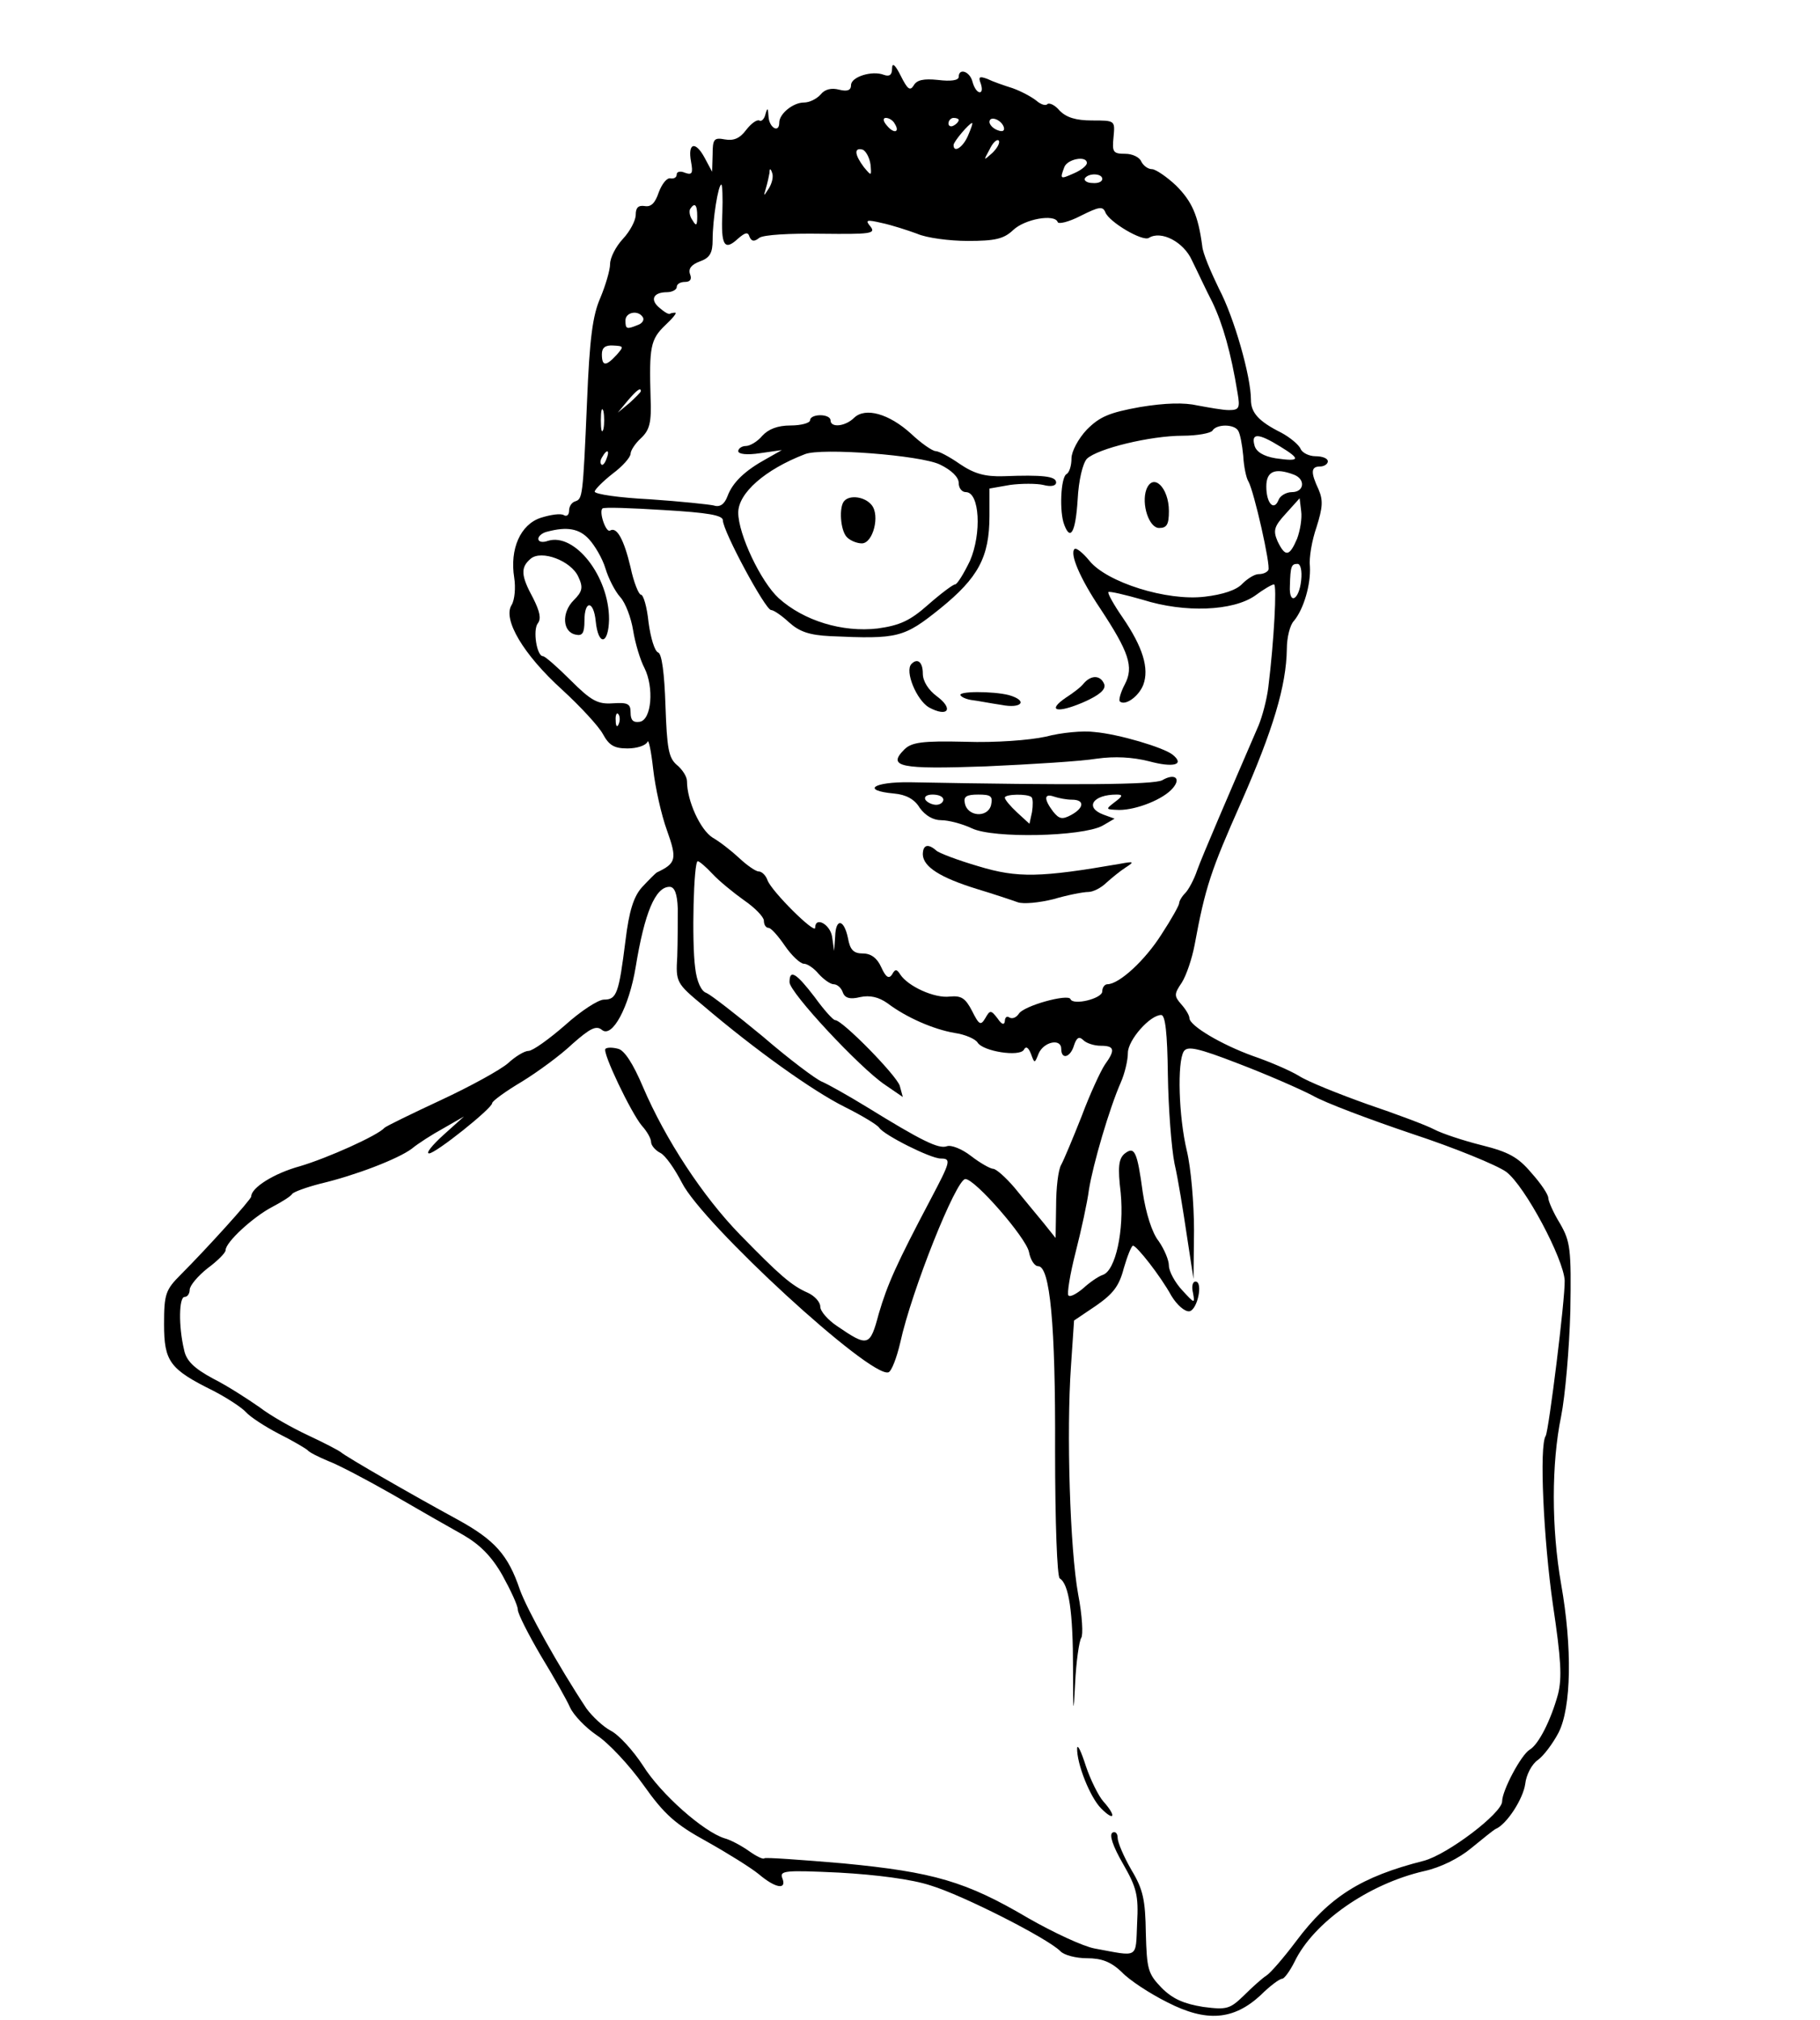 <?xml version="1.0" standalone="no"?>
<!DOCTYPE svg PUBLIC "-//W3C//DTD SVG 20010904//EN"
 "http://www.w3.org/TR/2001/REC-SVG-20010904/DTD/svg10.dtd">
<svg version="1.0" xmlns="http://www.w3.org/2000/svg"
 width="355pt" height="394pt" viewBox="0 0 355 394"
 preserveAspectRatio="xMidYMid meet">

<g transform="translate(0,394) scale(0.1,-0.1)"
fill="#000000" stroke="none">
<path d="M1740 3806 c0 -12 -5 -16 -16 -12 -23 9 -64 -4 -64 -20 0 -10 -7 -13
-23 -9 -15 4 -28 1 -36 -9 -8 -9 -22 -16 -33 -16 -21 0 -48 -22 -48 -39 0 -22
-20 -10 -21 12 -1 17 -2 18 -6 4 -2 -9 -8 -15 -12 -12 -5 2 -16 -6 -26 -19
-12 -16 -24 -21 -41 -18 -21 4 -24 1 -24 -29 l-1 -34 -15 28 c-18 33 -33 28
-26 -9 4 -22 2 -26 -12 -21 -9 4 -16 2 -16 -3 0 -6 -5 -9 -12 -8 -7 2 -17 -11
-23 -27 -7 -21 -15 -29 -27 -27 -13 2 -18 -3 -18 -17 0 -11 -11 -32 -25 -47
-14 -15 -25 -37 -25 -49 0 -12 -9 -42 -19 -66 -15 -34 -21 -79 -26 -203 -8
-188 -9 -189 -23 -194 -7 -2 -12 -10 -12 -18 0 -9 -5 -12 -10 -9 -6 4 -26 1
-45 -5 -40 -13 -61 -61 -52 -117 3 -19 1 -43 -5 -53 -18 -28 23 -97 98 -165
36 -33 72 -72 80 -87 12 -22 22 -28 48 -28 19 0 36 6 39 13 2 6 7 -17 11 -53
4 -36 16 -90 27 -120 20 -56 18 -64 -20 -82 -3 -2 -16 -15 -29 -29 -16 -18
-25 -46 -32 -104 -13 -103 -17 -115 -42 -115 -11 0 -45 -22 -76 -50 -31 -27
-63 -50 -71 -50 -8 0 -26 -11 -40 -24 -15 -13 -73 -45 -131 -72 -58 -27 -107
-51 -110 -54 -13 -15 -111 -59 -165 -75 -51 -14 -95 -42 -95 -59 0 -6 -89
-104 -137 -152 -30 -30 -33 -38 -33 -97 0 -73 11 -88 96 -130 27 -14 56 -33
64 -42 8 -9 37 -28 64 -42 28 -14 53 -29 56 -32 3 -4 21 -13 40 -21 19 -7 76
-37 125 -65 50 -29 111 -64 138 -79 33 -19 56 -42 77 -79 16 -29 30 -59 30
-67 0 -8 21 -49 45 -90 25 -41 51 -87 57 -101 7 -15 30 -39 52 -54 23 -15 64
-59 91 -97 41 -58 63 -77 123 -110 41 -23 86 -51 102 -64 33 -28 55 -31 46 -8
-6 15 5 16 111 11 72 -4 142 -13 178 -25 63 -19 228 -103 253 -128 7 -8 31
-14 52 -14 29 0 47 -7 68 -27 15 -16 55 -42 89 -59 76 -39 129 -35 182 14 18
18 37 32 42 32 4 0 15 15 24 33 37 77 144 152 253 177 32 7 68 25 92 45 22 18
43 35 47 37 22 9 54 59 58 88 2 18 13 39 25 47 11 8 29 32 40 53 25 49 27 166
5 290 -19 109 -19 235 0 327 8 40 16 133 18 205 2 122 0 136 -20 171 -13 21
-23 44 -23 50 0 7 -15 29 -33 49 -26 31 -45 41 -97 54 -36 9 -78 23 -93 31
-15 8 -74 30 -130 49 -56 20 -116 44 -133 55 -18 11 -58 28 -90 39 -61 22
-124 59 -124 74 0 5 -7 17 -16 27 -14 16 -14 20 1 42 9 14 20 47 25 73 21 114
32 146 91 279 62 141 88 227 89 299 0 22 6 47 14 55 19 23 33 71 31 106 -2 17
4 51 13 77 12 38 13 52 4 73 -16 34 -15 45 3 45 8 0 15 5 15 10 0 6 -11 10
-24 10 -13 0 -26 7 -29 14 -3 8 -21 23 -38 32 -44 22 -59 39 -59 64 0 46 -33
161 -62 216 -16 33 -32 70 -33 84 -8 60 -20 87 -51 118 -18 17 -40 32 -47 32
-8 0 -17 7 -21 15 -3 8 -17 15 -31 15 -24 0 -26 3 -23 33 3 32 3 32 -42 32
-32 0 -50 6 -63 19 -9 11 -20 16 -24 13 -3 -4 -13 -1 -22 7 -9 7 -29 18 -46
24 -16 5 -39 13 -49 18 -16 6 -18 4 -13 -9 3 -9 3 -17 -2 -17 -5 0 -11 9 -14
20 -5 21 -27 28 -27 10 0 -7 -16 -9 -40 -6 -29 3 -42 0 -48 -11 -7 -11 -12 -7
-25 19 -11 22 -17 27 -17 14z m5 -107 c11 -17 -1 -21 -15 -4 -8 9 -8 15 -2 15
6 0 14 -5 17 -11z m125 7 c0 -3 -4 -8 -10 -11 -5 -3 -10 -1 -10 4 0 6 5 11 10
11 6 0 10 -2 10 -4z m88 -14 c2 -7 -2 -10 -12 -6 -9 3 -16 11 -16 16 0 13 23
5 28 -10z m-70 -17 c-10 -23 -28 -34 -28 -18 0 7 31 43 36 43 2 0 -2 -11 -8
-25z m48 -33 c-18 -16 -18 -16 -6 6 6 13 14 21 18 18 3 -4 -2 -14 -12 -24z
m-238 -23 c2 -23 2 -23 -13 -5 -18 24 -20 39 -2 34 6 -3 13 -15 15 -29z m422
3 c0 -5 -11 -14 -25 -20 -27 -12 -28 -12 -19 12 6 16 44 23 44 8z m-620 -49
c-11 -17 -11 -17 -6 0 3 10 6 24 7 30 0 9 2 9 5 0 3 -7 0 -20 -6 -30z m650 18
c0 -6 -9 -9 -19 -8 -11 0 -17 5 -15 9 7 11 34 10 34 -1z m-741 -66 c-3 -64 4
-75 30 -51 15 13 20 14 23 4 4 -9 9 -10 19 -2 8 6 59 9 122 8 94 -1 106 0 95
14 -11 13 -8 14 22 7 19 -4 50 -14 69 -21 18 -8 63 -14 99 -14 53 0 70 4 88
21 23 22 81 32 87 16 1 -5 22 0 45 12 36 18 43 19 48 7 7 -19 73 -58 85 -50
24 15 68 -8 84 -44 10 -20 27 -57 40 -82 20 -42 36 -97 49 -177 5 -29 3 -33
-17 -33 -12 0 -39 5 -61 9 -26 6 -63 5 -112 -3 -61 -11 -79 -19 -104 -44 -17
-18 -30 -43 -30 -56 0 -14 -4 -28 -10 -31 -11 -7 -14 -74 -4 -99 12 -32 22
-14 26 49 2 39 10 71 18 80 21 20 124 45 187 45 28 0 55 5 58 10 8 13 42 13
50 0 4 -6 8 -28 10 -49 1 -21 6 -44 10 -50 11 -19 44 -165 39 -173 -3 -5 -11
-8 -19 -8 -8 0 -22 -9 -32 -19 -11 -12 -38 -21 -73 -25 -74 -9 -191 28 -225
70 -13 16 -26 26 -29 23 -10 -9 11 -58 50 -116 56 -85 66 -114 48 -148 -8 -15
-12 -30 -10 -33 10 -10 37 9 46 32 12 32 -1 74 -40 131 -18 26 -30 48 -28 50
2 2 32 -5 67 -15 82 -26 176 -22 219 8 16 12 33 22 37 22 6 0 0 -111 -11 -200
-3 -25 -12 -58 -19 -75 -57 -132 -110 -255 -120 -283 -6 -18 -17 -38 -23 -44
-7 -7 -12 -16 -12 -20 0 -4 -15 -31 -34 -60 -32 -51 -83 -98 -106 -98 -5 0
-10 -6 -10 -14 0 -14 -57 -28 -62 -15 -4 11 -92 -13 -101 -29 -5 -7 -12 -10
-18 -7 -5 4 -9 0 -9 -7 -1 -8 -6 -7 -14 5 -13 17 -15 17 -24 1 -9 -15 -12 -14
-26 14 -13 25 -21 30 -43 28 -30 -4 -82 20 -97 43 -7 11 -10 11 -16 0 -6 -9
-12 -6 -21 14 -8 18 -20 27 -36 27 -18 0 -25 7 -29 30 -8 38 -24 39 -25 3 l-2
-28 -4 28 c-4 24 -33 40 -33 17 0 -13 -85 71 -93 93 -3 9 -11 17 -17 17 -6 0
-23 12 -38 26 -15 14 -38 32 -52 40 -24 15 -50 72 -50 110 0 9 -9 23 -20 32
-16 14 -19 32 -22 116 -2 62 -7 100 -14 103 -7 2 -15 29 -19 59 -3 30 -10 54
-15 54 -4 0 -14 24 -20 53 -13 55 -27 80 -40 72 -8 -5 -22 36 -15 43 2 3 56 1
120 -3 85 -5 115 -10 115 -20 0 -21 83 -175 94 -175 5 0 21 -11 35 -24 20 -18
39 -25 81 -27 132 -6 143 -3 214 54 74 60 96 100 96 181 l0 53 40 7 c22 3 52
3 65 0 15 -4 25 -2 25 5 0 12 -26 15 -103 12 -36 -1 -57 5 -85 24 -20 14 -41
25 -47 25 -6 0 -28 15 -48 34 -43 39 -89 52 -111 31 -17 -17 -46 -20 -46 -5 0
6 -9 10 -20 10 -11 0 -20 -4 -20 -10 0 -5 -17 -10 -38 -10 -25 0 -43 -7 -55
-20 -9 -11 -24 -20 -32 -20 -8 0 -15 -5 -15 -10 0 -6 17 -8 43 -4 l42 6 -30
-17 c-42 -23 -66 -46 -76 -73 -6 -16 -15 -22 -27 -18 -9 2 -65 8 -124 12 -60
3 -108 10 -108 15 0 4 16 20 35 35 19 14 35 32 35 39 0 6 9 20 20 30 17 16 21
30 19 79 -3 99 0 114 28 141 15 14 24 25 20 25 -4 0 -9 -1 -10 -2 -2 -2 -11 3
-20 11 -20 16 -13 31 14 31 10 0 19 5 19 10 0 6 7 10 16 10 10 0 14 5 10 15
-4 11 3 19 19 25 20 7 25 17 25 42 0 40 11 108 17 108 2 0 3 -25 2 -55z m-49
-7 c0 -18 -2 -20 -9 -8 -6 8 -7 18 -5 22 9 14 14 9 14 -14z m-106 -197 c3 -5
-1 -12 -10 -15 -22 -9 -24 -8 -24 9 0 16 25 21 34 6z m-51 -73 c-21 -23 -29
-23 -29 1 0 13 7 18 22 17 21 -1 21 -2 7 -18z m47 -71 c0 -2 -10 -12 -22 -23
l-23 -19 19 23 c18 21 26 27 26 19z m-73 -74 c-3 -10 -5 -2 -5 17 0 19 2 27 5
18 2 -10 2 -26 0 -35z m1320 -34 c41 -25 39 -30 -9 -23 -24 4 -38 13 -41 25
-7 25 8 24 50 -2z m-1314 -24 c-3 -9 -8 -14 -10 -11 -3 3 -2 9 2 15 9 16 15
13 8 -4z m650 -11 c23 -11 37 -25 37 -36 0 -10 6 -18 14 -18 27 0 31 -81 8
-134 -12 -25 -25 -46 -29 -46 -4 0 -28 -18 -53 -40 -35 -31 -55 -40 -98 -46
-69 -8 -144 15 -193 59 -35 32 -79 125 -79 167 0 38 52 84 130 114 32 13 225
-2 263 -20z m691 -20 c23 -9 20 -34 -4 -34 -11 0 -23 -7 -26 -15 -9 -23 -24
-7 -24 26 0 30 17 37 54 23z m6 -125 c-15 -35 -23 -36 -38 -5 -9 21 -7 29 16
54 l27 30 3 -25 c2 -14 -2 -38 -8 -54z m-1381 -1 c11 -12 26 -37 32 -57 6 -20
19 -45 29 -56 10 -11 21 -40 25 -65 4 -25 14 -58 22 -73 19 -38 14 -101 -9
-105 -13 -2 -18 3 -18 18 0 17 -5 20 -35 18 -29 -2 -42 5 -82 45 -26 26 -50
47 -54 47 -12 0 -20 51 -10 64 7 9 4 23 -9 49 -24 44 -25 60 -5 77 21 18 79
-4 93 -35 10 -21 8 -29 -9 -46 -24 -24 -22 -62 4 -67 13 -3 17 3 17 27 0 41
18 40 22 -1 5 -49 25 -46 26 4 0 84 -67 169 -119 153 -11 -4 -19 -2 -19 4 0 5
8 12 18 14 38 10 62 6 81 -15z m1389 -80 c-4 -39 -24 -49 -22 -11 1 39 3 43
15 43 6 0 9 -14 7 -32z m-1331 -280 c-3 -8 -6 -5 -6 6 -1 11 2 17 5 13 3 -3 4
-12 1 -19z m183 -293 c12 -13 40 -36 61 -51 22 -15 39 -33 39 -40 0 -8 4 -14
9 -14 5 0 19 -16 32 -35 13 -19 30 -35 37 -35 7 0 20 -9 29 -20 10 -11 23 -20
29 -20 7 0 15 -7 18 -16 4 -11 14 -14 34 -9 19 4 36 0 53 -12 37 -28 90 -51
131 -58 21 -3 41 -12 45 -19 11 -17 81 -28 90 -14 4 8 9 5 14 -8 7 -19 7 -19
15 1 10 23 44 30 44 9 0 -22 18 -17 25 7 5 15 10 18 18 10 6 -6 21 -11 34 -11
27 0 29 -8 8 -37 -8 -12 -29 -57 -45 -100 -17 -43 -35 -86 -40 -95 -6 -10 -10
-46 -10 -80 l-1 -63 -24 30 c-14 17 -39 47 -56 68 -17 20 -36 37 -42 37 -5 0
-25 11 -43 25 -18 14 -39 22 -47 19 -16 -6 -50 11 -157 77 -36 22 -75 44 -87
49 -12 5 -64 44 -115 88 -52 43 -101 81 -110 85 -10 3 -19 22 -22 49 -7 51 -3
208 5 208 3 0 16 -11 29 -25z m-68 -67 c0 -24 0 -66 -1 -94 -3 -50 -2 -52 51
-96 101 -86 213 -166 275 -197 34 -17 64 -35 68 -41 9 -14 100 -60 120 -60 21
0 19 -6 -20 -80 -66 -125 -84 -165 -101 -223 -17 -64 -21 -65 -81 -24 -18 12
-33 29 -33 38 0 9 -11 21 -24 27 -32 14 -55 34 -133 114 -72 74 -145 185 -189
288 -19 45 -36 71 -48 74 -11 3 -22 3 -25 0 -7 -6 50 -125 71 -150 10 -11 18
-25 18 -32 0 -6 8 -16 18 -21 10 -5 28 -31 42 -58 40 -80 368 -382 403 -370 6
2 16 28 23 58 22 101 109 319 127 319 19 0 118 -114 124 -142 3 -16 11 -28 18
-28 23 0 34 -113 33 -359 0 -142 4 -246 9 -250 18 -11 26 -65 26 -176 0 -88 1
-94 4 -30 2 43 8 84 12 90 4 5 2 44 -6 85 -16 88 -23 317 -14 445 l6 89 43 29
c33 23 45 38 54 73 7 24 15 44 18 44 7 0 53 -58 75 -98 11 -18 26 -31 35 -30
16 3 27 58 12 58 -6 0 -8 -10 -5 -22 4 -22 3 -21 -21 5 -14 15 -26 37 -26 48
0 11 -9 32 -20 48 -13 16 -25 55 -31 95 -11 81 -16 91 -36 75 -11 -10 -13 -26
-7 -76 7 -73 -10 -152 -35 -160 -9 -3 -26 -15 -38 -26 -13 -11 -26 -18 -29
-14 -3 3 3 41 14 84 11 43 23 98 26 122 8 50 40 159 62 209 8 18 14 44 14 58
0 25 43 74 65 74 8 0 12 -35 13 -117 1 -65 7 -143 13 -173 7 -30 17 -93 24
-140 l13 -85 1 95 c0 52 -6 122 -14 155 -16 67 -19 173 -6 194 7 11 27 7 107
-24 55 -21 119 -49 144 -62 24 -14 112 -47 195 -75 82 -27 165 -61 183 -74 37
-28 112 -170 114 -212 1 -36 -31 -292 -37 -303 -13 -19 -4 -204 14 -329 16
-107 18 -143 10 -175 -14 -51 -38 -98 -55 -108 -17 -10 -54 -80 -54 -101 0
-23 -107 -104 -153 -116 -122 -31 -184 -70 -249 -157 -24 -32 -50 -62 -58 -67
-8 -5 -28 -23 -44 -39 -27 -26 -33 -28 -79 -22 -37 6 -59 15 -81 37 -27 28
-29 36 -31 107 -1 64 -5 85 -28 123 -15 26 -27 54 -27 63 0 9 -5 13 -10 10 -7
-4 1 -27 20 -60 27 -47 31 -62 28 -117 -3 -70 4 -65 -83 -49 -22 4 -80 31
-129 59 -122 72 -185 90 -361 107 -82 7 -152 12 -154 10 -2 -3 -16 4 -30 14
-14 10 -36 22 -48 25 -41 13 -124 86 -159 142 -19 29 -47 60 -63 68 -15 8 -36
28 -47 43 -55 83 -116 193 -130 232 -23 68 -49 97 -122 137 -90 49 -215 121
-227 131 -5 4 -34 19 -64 33 -30 14 -73 38 -95 55 -23 16 -63 42 -91 56 -37
20 -52 35 -56 56 -11 46 -10 103 1 103 6 0 10 7 10 14 0 8 16 27 35 42 19 14
35 30 35 35 0 16 54 65 90 84 19 10 37 21 40 26 3 4 28 13 55 20 68 16 151 48
178 68 12 10 40 28 62 40 l40 23 -40 -36 c-22 -20 -35 -36 -28 -36 13 0 123
88 123 98 0 4 26 23 58 42 31 19 76 52 99 74 34 30 46 36 57 27 20 -17 53 44
66 123 17 104 38 156 66 156 10 0 15 -14 16 -42z"/>
<path d="M2236 2985 c-10 -28 5 -75 25 -75 15 0 19 7 19 33 0 46 -31 76 -44
42z"/>
<path d="M1778 2645 c-14 -14 10 -71 34 -85 37 -20 49 -3 15 22 -16 12 -27 29
-27 44 0 22 -10 31 -22 19z"/>
<path d="M2114 2607 c-5 -7 -21 -19 -35 -28 -38 -26 -17 -31 34 -9 32 14 44
25 41 35 -7 18 -25 19 -40 2z"/>
<path d="M1874 2583 c3 -4 14 -8 24 -9 9 -1 34 -6 55 -9 40 -8 53 8 15 19 -31
8 -103 8 -94 -1z"/>
<path d="M2040 2503 c-32 -7 -98 -12 -157 -10 -84 2 -105 -1 -119 -15 -34 -34
-9 -39 159 -33 89 4 186 10 216 15 36 5 70 3 102 -5 48 -13 71 -7 46 13 -18
14 -105 40 -152 44 -22 3 -65 -1 -95 -9z"/>
<path d="M2267 2418 c-16 -9 -175 -10 -492 -4 -72 1 -96 -16 -31 -22 23 -2 40
-11 50 -28 11 -15 26 -24 42 -24 14 0 41 -7 60 -16 42 -20 214 -16 254 5 l24
14 -22 8 c-37 14 -20 39 26 39 13 0 12 -3 -4 -15 -18 -14 -18 -14 9 -15 34 0
87 21 105 43 16 19 3 29 -21 15z m-427 -38 c0 -5 -6 -10 -14 -10 -8 0 -18 5
-21 10 -3 6 3 10 14 10 12 0 21 -4 21 -10z m93 -11 c-7 -25 -46 -22 -51 4 -3
13 3 17 26 17 25 0 29 -3 25 -21z m79 16 c3 -3 3 -16 1 -29 l-5 -23 -24 22
c-13 12 -24 25 -24 29 0 7 44 8 52 1z m79 -5 c25 0 24 -16 -2 -30 -17 -9 -23
-8 -35 7 -18 24 -18 36 2 29 9 -3 24 -6 35 -6z"/>
<path d="M1800 2273 c1 -24 34 -45 105 -67 33 -10 69 -22 80 -26 11 -4 42 -1
70 6 27 8 58 14 68 14 9 0 25 8 35 18 10 9 27 23 38 30 17 11 16 12 -11 7
-156 -27 -200 -28 -276 -5 -41 12 -78 26 -83 31 -16 14 -26 11 -26 -8z"/>
<path d="M1647 2963 c-11 -11 -8 -58 5 -71 7 -7 20 -12 29 -12 22 0 36 55 19
75 -13 16 -42 20 -53 8z"/>
<path d="M1540 2024 c0 -20 137 -167 186 -200 l35 -24 -6 22 c-7 21 -112 128
-126 128 -4 0 -22 20 -40 45 -36 47 -49 55 -49 29z"/>
<path d="M2101 530 c-1 -30 25 -96 47 -118 26 -26 30 -15 4 14 -9 10 -25 42
-34 69 -9 28 -16 43 -17 35z"/>
</g>
</svg>
